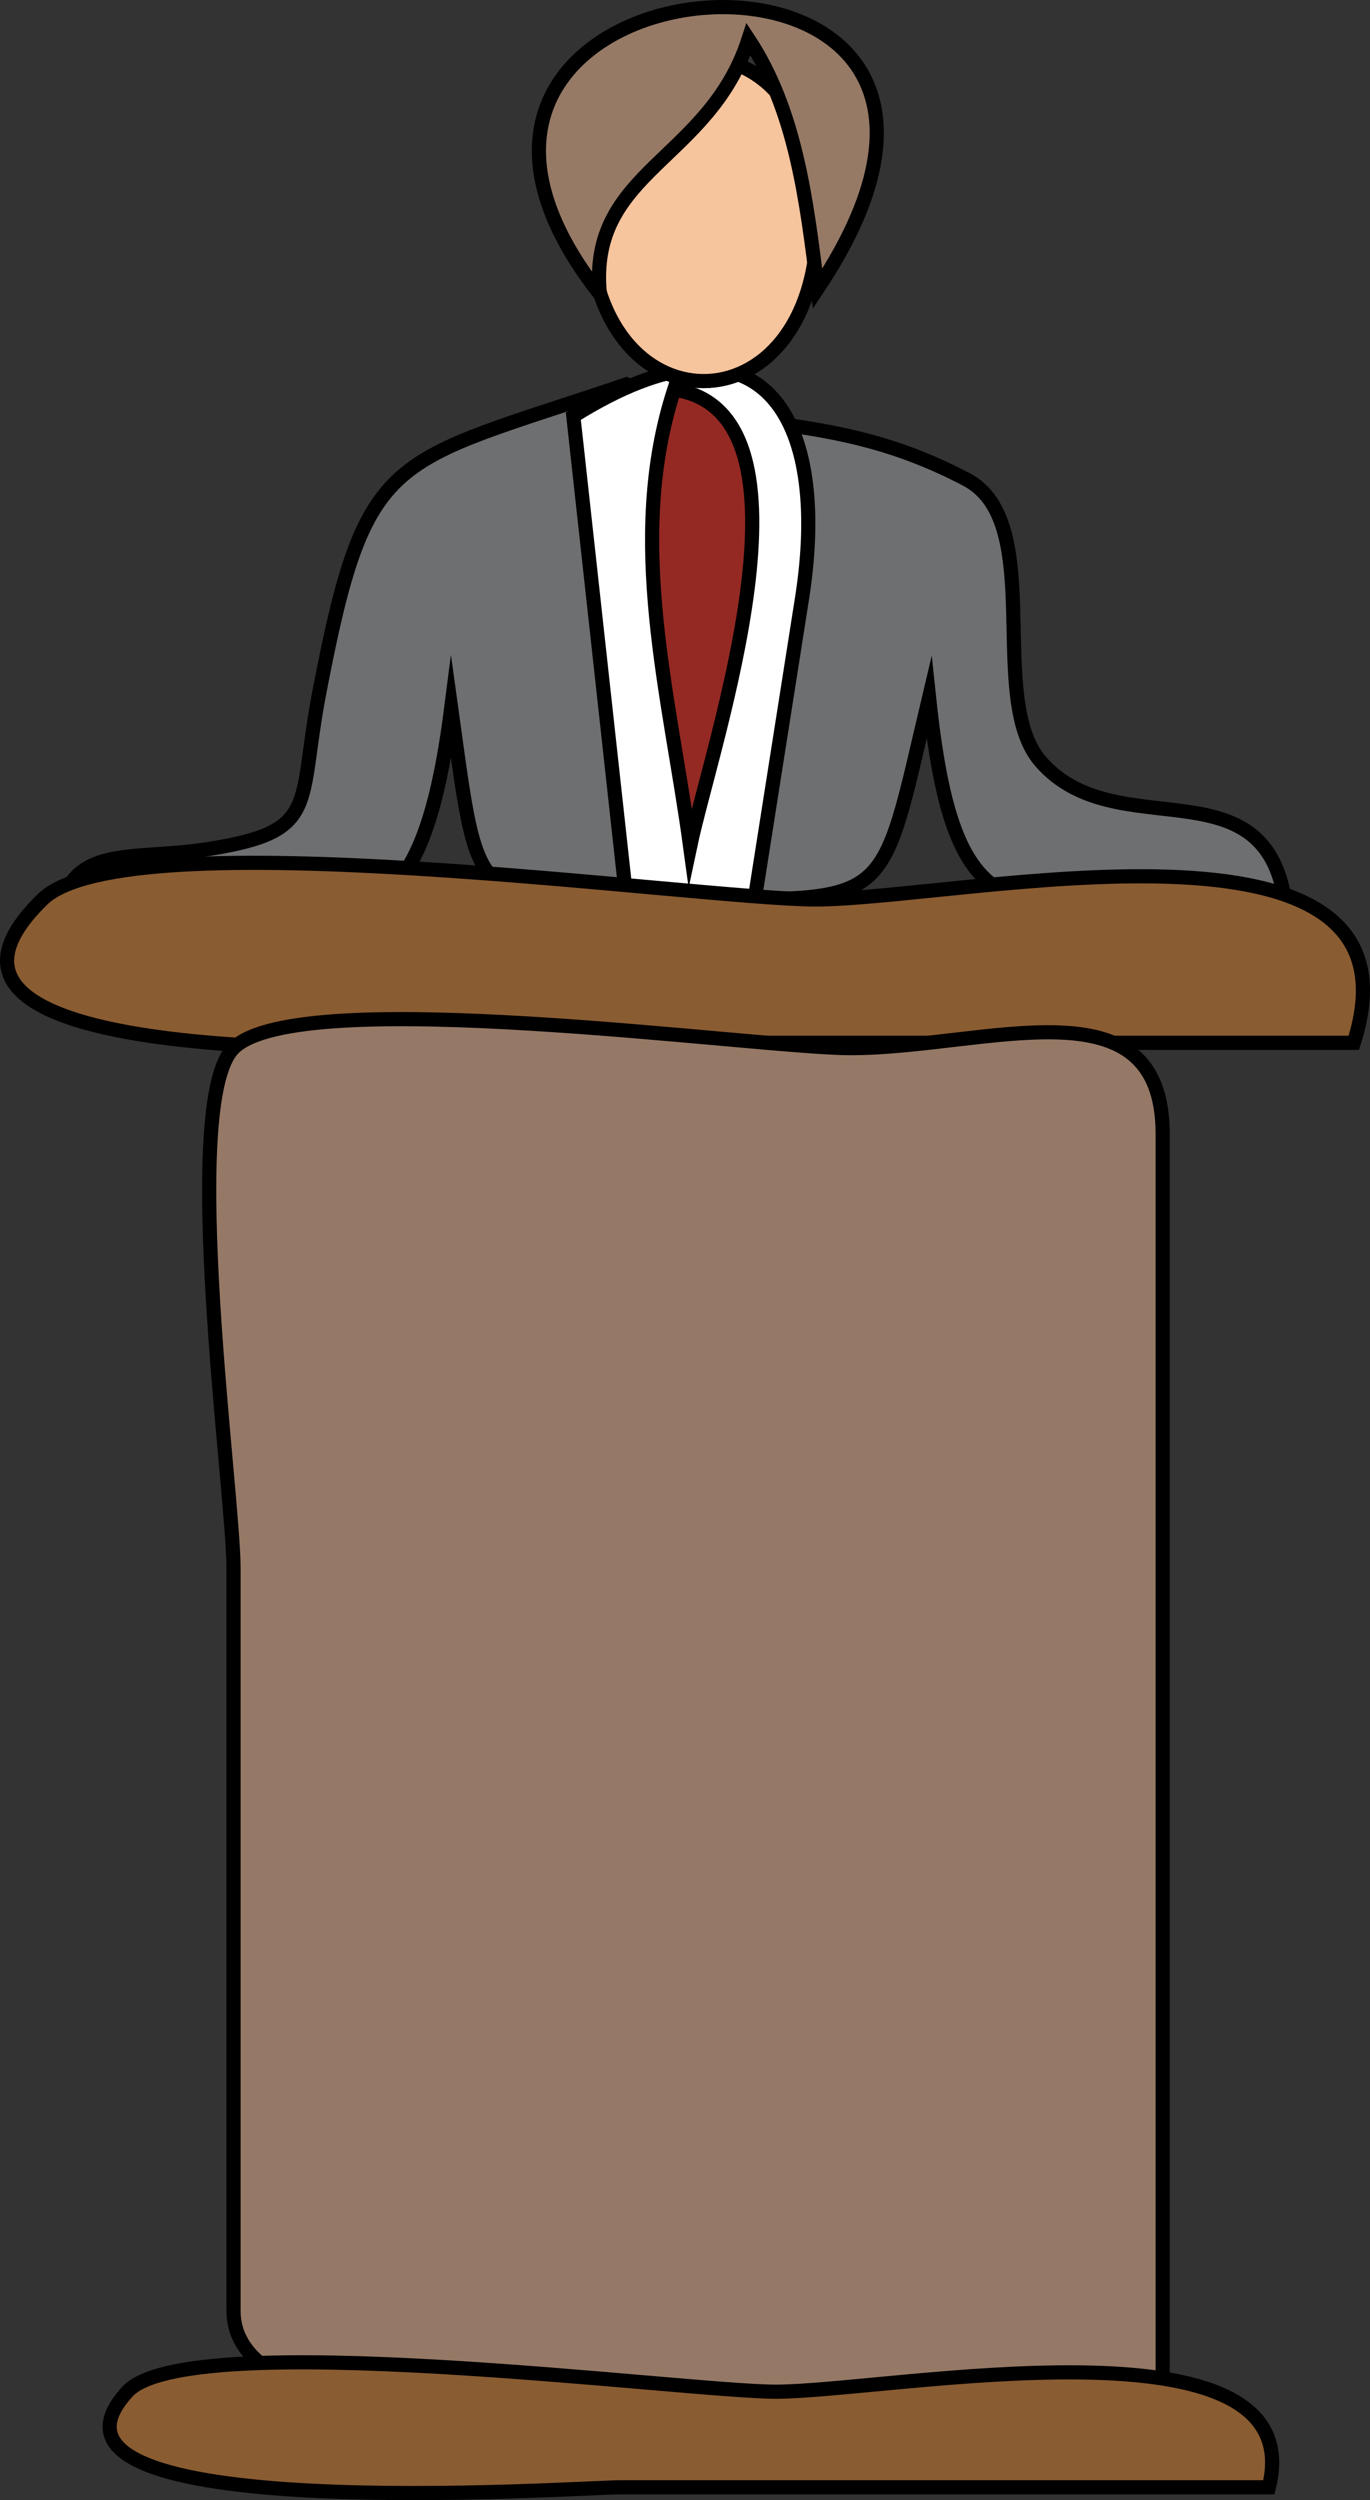 <svg xmlns="http://www.w3.org/2000/svg" xmlns:xlink="http://www.w3.org/1999/xlink" version="1.1" id="Layer_1" x="0px" y="0px" enable-background="new 0 0 822.05 841.89" xml:space="preserve" viewBox="235.26 247.11 193.53 353.09">
<rect x="235.26" y="247.11" width="193.53" height="353.09" fill="#333333" stroke="none"/>
<path fill-rule="evenodd" clip-rule="evenodd" fill="#7BD3F7" d="M579.5,431.14L579.5,431.14L579.5,431.14z"/>
<line fill="none" stroke="#000000" stroke-linecap="square" stroke-miterlimit="10" x1="579.5" y1="431.14" x2="579.5" y2="431.14"/>
<path fill-rule="evenodd" clip-rule="evenodd" fill="#6D6F71" stroke="#000000" stroke-width="2" stroke-linecap="square" stroke-miterlimit="10" d="  M323.75,301.39c-33.569,11.414-36.751,8.833-43.413,43.677c-3.024,15.818,0.14,19.44-15.454,21.921  c-11.294,1.796-19.39-0.845-21.384,9.402c38.431,0,50.411,10.442,55.5-29.25c4.106,29.563,2.561,27,32.251,27  c30.435,0,28.161,1.438,35.251-28.5c3.991,37.911,13.674,28.5,50.248,28.5c-3.153-19.437-23.98-7.358-34.498-19.5  c-7.746-8.942,0.95-33.803-10.464-39.81C352.443,304.649,340.061,309.027,323.75,301.39z"/>
<path fill-rule="evenodd" clip-rule="evenodd" fill="#FFFFFF" stroke="#000000" stroke-width="2" stroke-linecap="square" stroke-miterlimit="10" d="  M316.25,305.89c2.43,22.113,4.86,44.226,7.29,66.339c0.407,3.708,17.939,4.385,18.504,0.792c2.17-13.795,4.34-27.59,6.51-41.385  C352.572,306.094,343.128,289.048,316.25,305.89z"/>
<path fill-rule="evenodd" clip-rule="evenodd" fill="#942923" stroke="#000000" stroke-width="2" stroke-linecap="square" stroke-miterlimit="10" d="  M330.5,302.14c-6.885,21.165-0.645,43.153,2.25,64.5C335.758,352.353,352.146,305.335,330.5,302.14z"/>
<path fill-rule="evenodd" clip-rule="evenodd" fill="#F6C49D" stroke="#000000" stroke-width="2" stroke-linecap="square" stroke-miterlimit="10" d="  M350.75,278.14c0.058,30.446-32.25,30.338-32.25,0S350.808,247.694,350.75,278.14z"/>
<path fill-rule="evenodd" clip-rule="evenodd" fill="#967A66" stroke="#000000" stroke-width="2" stroke-linecap="square" stroke-miterlimit="10" d="  M341,252.64c-5.548,17.217-22.732,18.59-21,36c-38.953-49.558,69.066-58.064,30.75-0.75C349.189,275.316,347.661,262.733,341,252.64  z"/>
<path fill-rule="evenodd" clip-rule="evenodd" fill="#8A5C31" stroke="#000000" stroke-width="2" stroke-linecap="square" stroke-miterlimit="10" d="  M426.5,394.39c-36.406,0-72.812,0-109.217,0c-5.144,0-104.052,7.12-76.033-20.25c11.915-11.638,92.459,0,109.217,0  C371.057,374.14,437.869,358.847,426.5,394.39z"/>
<path fill-rule="evenodd" clip-rule="evenodd" fill="#957966" stroke="#000000" stroke-width="2" stroke-linecap="square" stroke-miterlimit="10" d="  M399.502,585.64c-25.785,0-131.252,14.026-131.252-12.14c0-34.973,0-69.945,0-104.918c0-10.705-7.738-65.698,0-73.442  c9.208-9.215,73.841,0,87.141,0c19.228,0,44.111-9.97,44.111,12.139C399.502,466.733,399.502,526.187,399.502,585.64z"/>
<path fill-rule="evenodd" clip-rule="evenodd" fill="#8A5C31" stroke="#000000" stroke-width="2" stroke-linecap="square" stroke-miterlimit="10" d="  M414.502,598.39c-30.53,0-61.06,0-91.59,0c-5.802,0-87.333,5.788-69.662-13.5c8.553-9.336,78.75,0,91.59,0  C360.855,584.89,420.818,573.137,414.502,598.39z"/>
</svg>